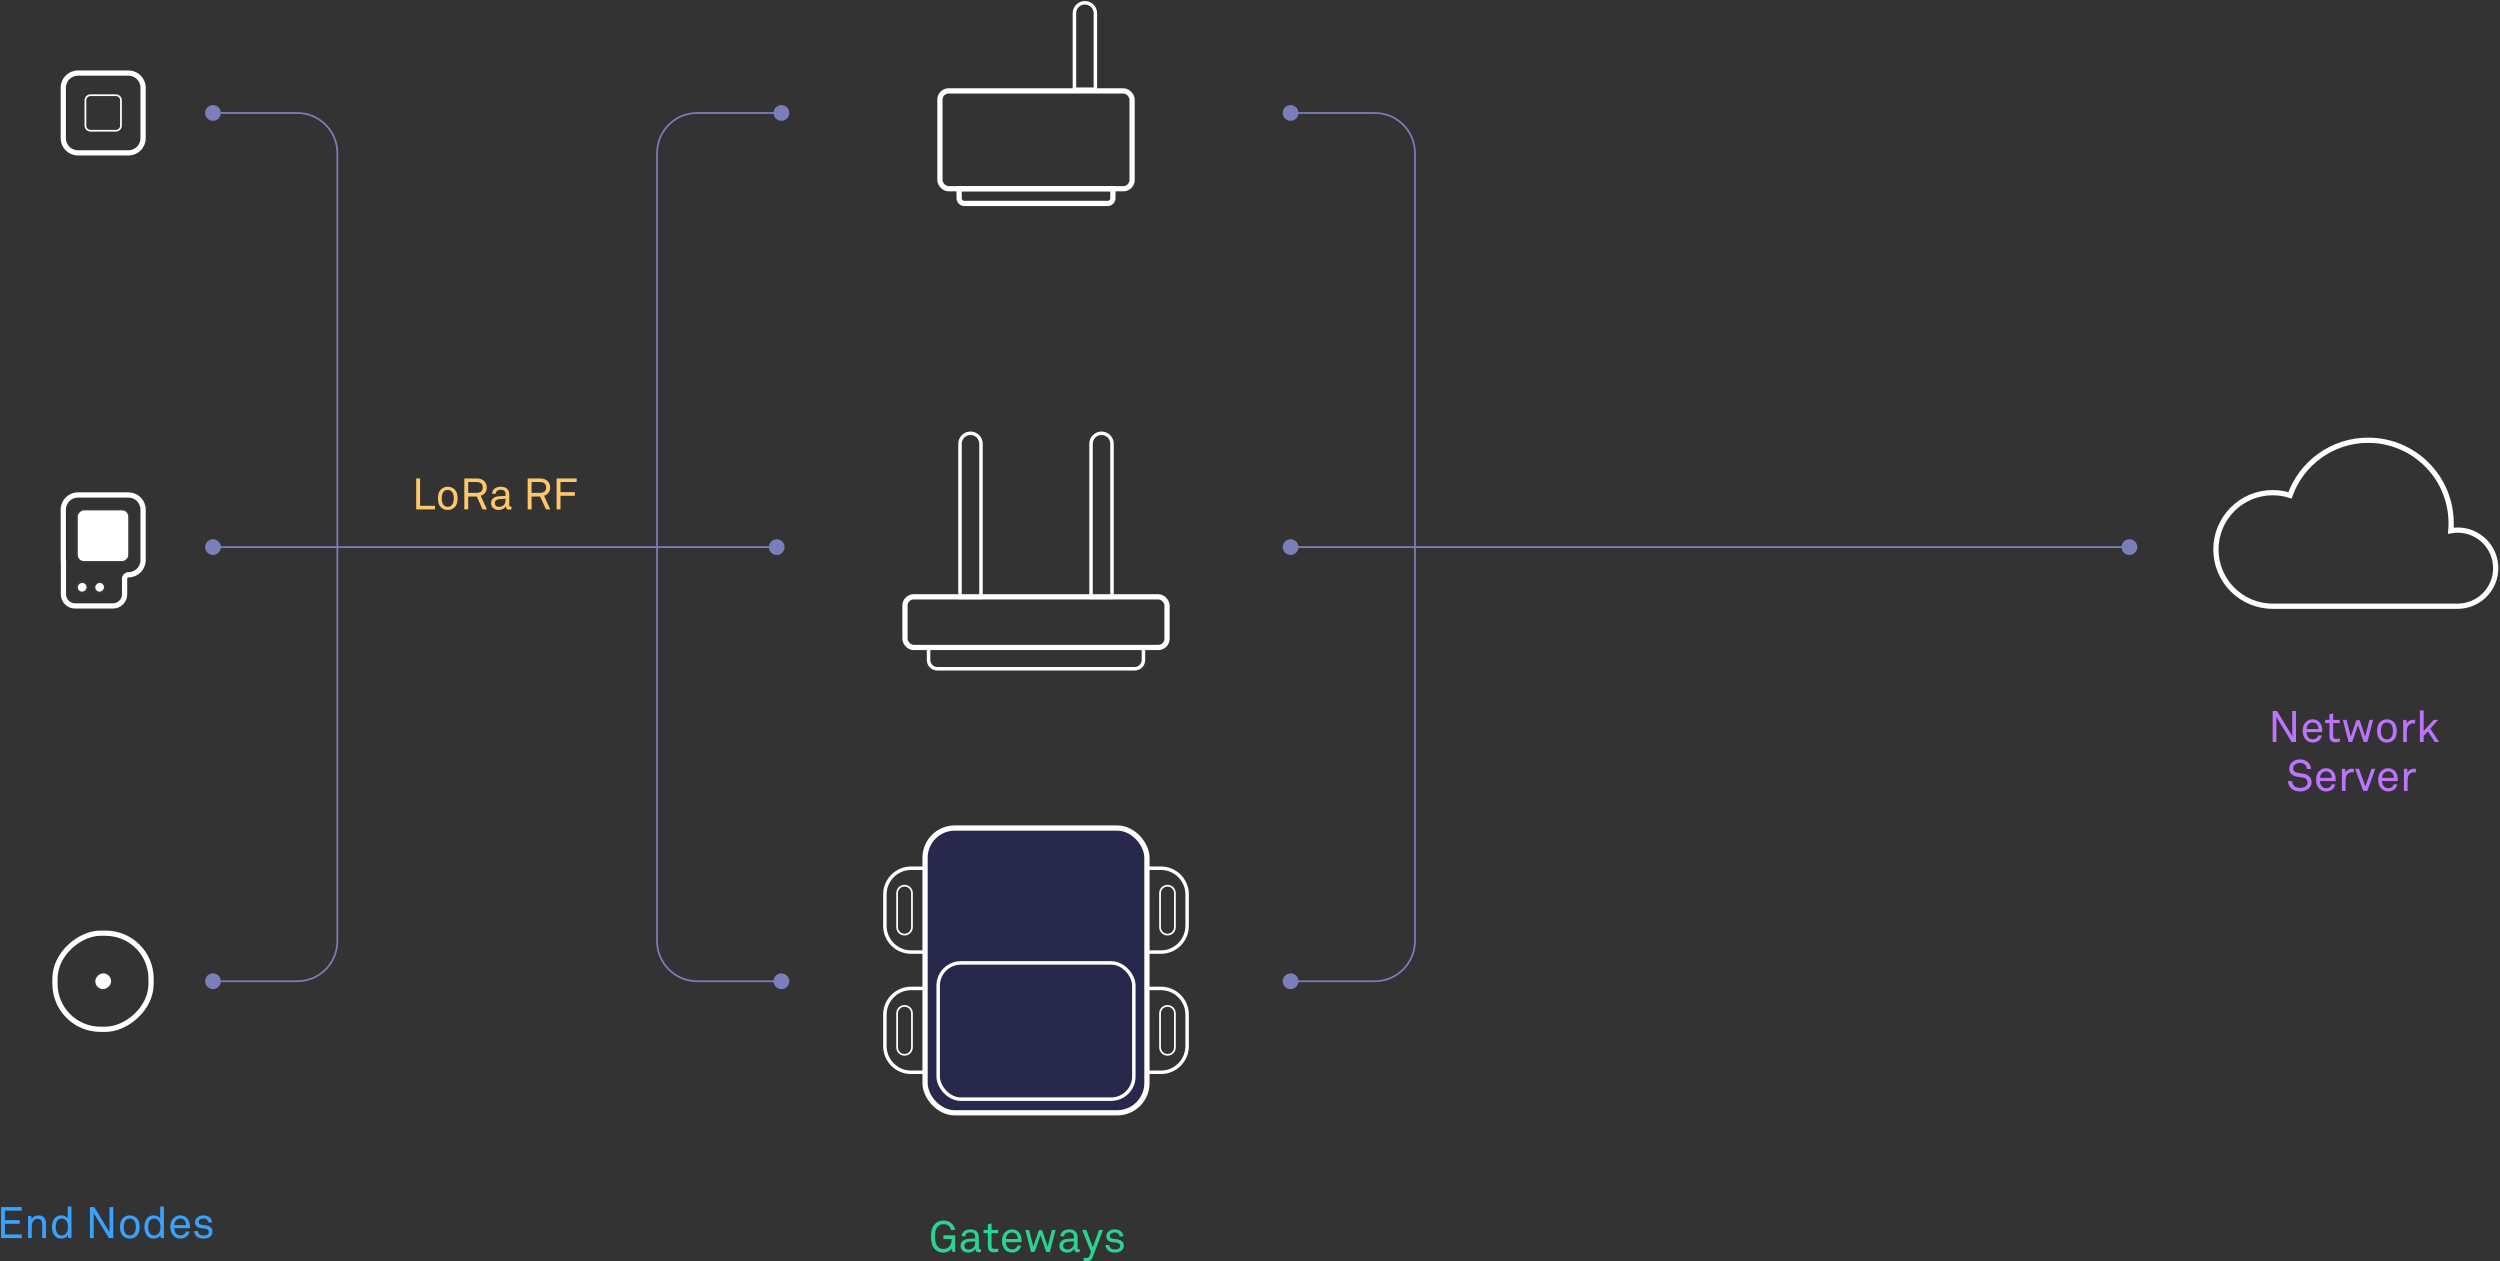 <?xml version="1.0" encoding="UTF-8"?>
<svg width="1431px" height="722px" viewBox="0 0 1431 722" version="1.1" xmlns="http://www.w3.org/2000/svg" xmlns:xlink="http://www.w3.org/1999/xlink">
    <rect x="0" y="0" width="1431" height="722" fill="#333333" stroke="none"/>
    <!-- Generator: Sketch 63.1 (92452) - https://sketch.com -->
    <title>Group 5</title>
    <desc>Created with Sketch.</desc>
    <defs>
        <rect id="path-1" x="41.396" y="543.163" width="35.144" height="35" rx="17.5"></rect>
        <mask id="mask-2" maskContentUnits="userSpaceOnUse" maskUnits="objectBoundingBox" x="0" y="0" width="35.144" height="35" fill="white">
            <use xlink:href="#path-1"></use>
        </mask>
    </defs>
    <g id="Page-2" stroke="none" stroke-width="1" fill="none" fill-rule="evenodd">
        <g id="Artboard" transform="translate(-166, -1181)">
            <g id="Group-5" transform="translate(166, 1182)">
                <g id="Group-4-Copy">
                    <g id="Group-3" transform="translate(593.011, 314.082) rotate(-90) translate(-593.011, -314.082) translate(525.011, 240.582)" stroke="#FFFFFF">
                        <g id="Group-2" transform="translate(88.275, 73.5) rotate(90) translate(-88.275, -73.5) translate(44.775, 26)" stroke-width="2">
                            <path d="M6,0.693 C9.314,0.693 12,3.379 12,6.693 L12,94.693 L12,94.693 L0,94.693 L0,6.693 C-4.05812251e-16,3.379 2.686,0.693 6,0.693 Z" id="Rectangle-Copy-42"></path>
                            <path d="M81,0.693 C84.314,0.693 87,3.379 87,6.693 L87,94.693 L87,94.693 L75,94.693 L75,6.693 C75,3.379 77.686,0.693 81,0.693 Z" id="Rectangle-Copy-43"></path>
                        </g>
                        <path d="M68,67.843 L68,74.725 C68,77.487 65.761,79.725 63,79.725 L-50,79.725 C-52.761,79.725 -55,77.487 -55,74.725 L-55,67.275" id="Path" stroke-width="2" transform="translate(6.5, 73.5) rotate(90) translate(-6.5, -73.5) "></path>
                        <rect id="Rectangle-Copy-7" stroke-width="3" transform="translate(26.967, 73.5) rotate(90) translate(-26.967, -73.5) " x="-48.033" y="59" width="150" height="29" rx="5"></rect>
                    </g>
                    <g id="Group-3-Copy" transform="translate(593.011, 58) rotate(-90) translate(-593.011, -58) translate(535.011, 2.5)" stroke="#FFFFFF">
                        <g id="Group-2" transform="translate(90.775, 83.489) rotate(90) translate(-90.775, -83.489) translate(84.775, 58.489)" stroke-width="2">
                            <path d="M6,0.365 C9.314,0.365 12,3.051 12,6.365 L12,49.838 L12,49.838 L0,49.838 L0,6.365 C-1.29399067e-15,3.051 2.686,0.365 6,0.365 Z" id="Rectangle-Copy-43"></path>
                        </g>
                        <rect id="Rectangle-Copy-7" stroke-width="3" transform="translate(36.967, 55.5) rotate(90) translate(-36.967, -55.5) " x="-18.033" y="27.5" width="110" height="56" rx="5"></rect>
                        <path d="M-39.243,51.29 L48.757,51.29 L48.757,56.71 C48.757,58.367 47.414,59.71 45.757,59.71 L-36.243,59.71 C-37.9,59.71 -39.243,58.367 -39.243,56.71 L-39.243,51.29 L-39.243,51.29 Z" id="Rectangle-Copy-8" stroke-width="3" transform="translate(4.757, 55.5) rotate(90) translate(-4.757, -55.5) "></path>
                    </g>
                    <g id="Group" transform="translate(593.011, 554.663) rotate(-90) translate(-593.011, -554.663) translate(512.511, 466.663)" stroke="#FFFFFF">
                        <g id="Group-9" transform="translate(80.693, 88) rotate(90) translate(-80.693, -88) translate(-6.807, 28.5)">
                            <path d="M159,1 L16,1 C11.858,1 8.108,2.679 5.393,5.393 C2.679,8.108 1,11.858 1,16 L1,34 C1,38.142 2.679,41.892 5.393,44.607 C8.108,47.321 11.858,49 16,49 L159,49 C163.142,49 166.892,47.321 169.607,44.607 C172.321,41.892 174,38.142 174,34 L174,16 C174,11.858 172.321,8.108 169.607,5.393 C166.892,2.679 163.142,1 159,1 Z" id="Rectangle" stroke-width="2"></path>
                            <path d="M159,69.807 L16,69.807 C11.858,69.807 8.108,71.486 5.393,74.201 C2.679,76.915 1,80.665 1,84.807 L1,102.807 C1,106.949 2.679,110.699 5.393,113.414 C8.108,116.128 11.858,117.807 16,117.807 L159,117.807 C163.142,117.807 166.892,116.128 169.607,113.414 C172.321,110.699 174,106.949 174,102.807 L174,84.807 C174,80.665 172.321,76.915 169.607,74.201 C166.892,71.486 163.142,69.807 159,69.807 Z" id="Rectangle-Copy-45" stroke-width="2"></path>
                            <path d="M12.25,11 C11.076,11 10.014,11.476 9.245,12.245 C8.476,13.014 8,14.076 8,15.25 L8,34.75 C8,35.924 8.476,36.986 9.245,37.755 C10.014,38.524 11.076,39 12.25,39 C13.424,39 14.486,38.524 15.255,37.755 C16.024,36.986 16.5,35.924 16.5,34.75 L16.5,15.25 C16.5,14.076 16.024,13.014 15.255,12.245 C14.486,11.476 13.424,11 12.25,11 Z" id="Rectangle"></path>
                            <path d="M12.25,79.807 C11.076,79.807 10.014,80.283 9.245,81.052 C8.476,81.821 8,82.884 8,84.057 L8,103.557 C8,104.731 8.476,105.793 9.245,106.563 C10.014,107.332 11.076,107.807 12.25,107.807 C13.424,107.807 14.486,107.332 15.255,106.563 C16.024,105.793 16.5,104.731 16.5,103.557 L16.5,84.057 C16.5,82.884 16.024,81.821 15.255,81.052 C14.486,80.283 13.424,79.807 12.25,79.807 Z" id="Rectangle-Copy-46"></path>
                            <path d="M162.75,11 C161.576,11 160.514,11.476 159.745,12.245 C158.976,13.014 158.5,14.076 158.5,15.25 L158.5,34.75 C158.5,35.924 158.976,36.986 159.745,37.755 C160.514,38.524 161.576,39 162.75,39 C163.924,39 164.986,38.524 165.755,37.755 C166.524,36.986 167,35.924 167,34.75 L167,15.25 C167,14.076 166.524,13.014 165.755,12.245 C164.986,11.476 163.924,11 162.75,11 Z" id="Rectangle-Copy-3"></path>
                            <path d="M162.75,79.807 C161.576,79.807 160.514,80.283 159.745,81.052 C158.976,81.821 158.5,82.884 158.5,84.057 L158.5,103.557 C158.5,104.731 158.976,105.793 159.745,106.563 C160.514,107.332 161.576,107.807 162.75,107.807 C163.924,107.807 164.986,107.332 165.755,106.563 C166.524,105.793 167,104.731 167,103.557 L167,84.057 C167,82.884 166.524,81.821 165.755,81.052 C164.986,80.283 163.924,79.807 162.75,79.807 Z" id="Rectangle-Copy-47"></path>
                        </g>
                        <rect id="Rectangle" stroke-width="3" fill="#27284B" transform="translate(80.693, 88) rotate(90) translate(-80.693, -88) " x="17.193" y="6.5" width="127" height="163" rx="17"></rect>
                        <rect id="Rectangle" stroke-width="2" transform="translate(46, 88) rotate(90) translate(-46, -88) " x="-10" y="49" width="112" height="78" rx="13"></rect>
                    </g>
                    <path id="Line-5" d="M447.291,59.163 C449.777,59.163 451.791,61.178 451.791,63.663 C451.791,66.148 449.777,68.163 447.291,68.163 C444.975,68.163 443.068,66.413 442.819,64.164 L399.101,64.163 C386.799,64.163 376.803,74.036 376.604,86.291 L376.601,86.663 L376.601,537.663 C376.601,549.965 386.474,559.961 398.729,560.16 L399.101,560.163 L442.819,560.163 C443.067,557.913 444.975,556.163 447.291,556.163 C449.777,556.163 451.791,558.178 451.791,560.663 C451.791,563.148 449.777,565.163 447.291,565.163 C444.975,565.163 443.068,563.413 442.819,561.164 L399.101,561.163 C386.252,561.163 375.812,550.851 375.604,538.052 L375.601,537.663 L375.601,86.663 C375.601,73.814 385.913,63.374 398.713,63.166 L399.101,63.163 L442.819,63.163 C443.067,60.913 444.975,59.163 447.291,59.163 Z" fill="#7C7EBB" fill-rule="nonzero"></path>
                    <path d="M73.537,40.826 L44.598,40.826 C42.287,40.826 40.195,41.762 38.681,43.277 C37.167,44.791 36.23,46.883 36.23,49.194 L36.23,78.133 C36.23,80.443 37.167,82.535 38.681,84.05 C40.195,85.564 42.287,86.5 44.598,86.5 L73.537,86.5 C75.848,86.5 77.94,85.564 79.454,84.05 C80.968,82.535 81.905,80.443 81.905,78.133 L81.905,49.194 C81.905,46.883 80.968,44.791 79.454,43.277 C77.94,41.762 75.848,40.826 73.537,40.826 Z" id="Rectangle" stroke="#FFFFFF" stroke-width="3" transform="translate(59.068, 63.663) rotate(90) translate(-59.068, -63.663) "></path>
                    <path d="M64.619,291.244 L35.68,291.244 C33.369,291.244 31.277,292.181 29.763,293.695 C28.248,295.209 27.312,297.301 27.312,299.612 L27.312,328.551 C27.312,330.862 28.248,332.954 29.763,334.468 C31.277,335.982 33.369,336.919 35.68,336.919 L64.619,336.919 C65.03,336.919 65.435,336.889 65.831,336.832 L84.173,336.832 C86.01,336.832 87.672,336.087 88.876,334.884 C90.079,333.68 90.823,332.018 90.823,330.182 L90.823,308.482 C90.823,306.645 90.079,304.983 88.876,303.779 C87.672,302.576 86.01,301.832 84.173,301.832 L75.206,301.832 C74.593,301.832 74.038,301.583 73.637,301.181 C73.235,300.78 72.986,300.225 72.986,299.612 C72.986,297.301 72.05,295.209 70.536,293.695 C69.021,292.181 66.929,291.244 64.619,291.244 Z" id="Path" stroke="#FFFFFF" stroke-width="3" transform="translate(59.068, 314.082) rotate(90) translate(-59.068, -314.082) "></path>
                    <path d="M66.308,53.489 L51.827,53.489 C51.017,53.489 50.284,53.817 49.753,54.348 C49.222,54.879 48.893,55.613 48.893,56.423 L48.893,70.903 C48.893,71.714 49.222,72.447 49.753,72.978 C50.284,73.509 51.017,73.837 51.827,73.837 L66.308,73.837 C67.118,73.837 67.852,73.509 68.383,72.978 C68.913,72.447 69.242,71.714 69.242,70.903 L69.242,56.423 C69.242,55.613 68.913,54.879 68.383,54.348 C67.852,53.817 67.118,53.489 66.308,53.489 Z" id="Rectangle" stroke="#FFFFFF" transform="translate(59.068, 63.663) rotate(90) translate(-59.068, -63.663) "></path>
                    <rect id="Rectangle" stroke="#39393B" fill="#FFFFFF" transform="translate(58.968, 300.913) rotate(90) translate(-58.968, -300.913) " x="48.718" y="285.977" width="20.5" height="29.873" rx="4"></rect>
                    <rect id="Rectangle" stroke="#39393B" fill="#FFFFFF" transform="translate(58.968, 305.663) rotate(90) translate(-58.968, -305.663) " x="43.968" y="290.727" width="30" height="29.873" rx="4"></rect>
                    <rect id="Rectangle-Copy-41" stroke="#39393B" fill="#FFFFFF" transform="translate(47.032, 335.163) rotate(90) translate(-47.032, -335.163) " x="44.032" y="332.163" width="6" height="6" rx="3"></rect>
                    <rect id="Rectangle-Copy-41" stroke="#39393B" fill="#FFFFFF" transform="translate(57.032, 335.163) rotate(90) translate(-57.032, -335.163) " x="54.032" y="332.163" width="6" height="6" rx="3"></rect>
                    <rect id="Rectangle" stroke="#FFFFFF" stroke-width="3" transform="translate(58.968, 560.663) rotate(90) translate(-58.968, -560.663) " x="31.468" y="533.163" width="55" height="55" rx="26"></rect>
                    <use id="Rectangle-Copy-44" stroke="#FFFFFF" mask="url(#mask-2)" stroke-width="2" stroke-dasharray="4.2" transform="translate(58.968, 560.663) rotate(90) translate(-58.968, -560.663) " xlink:href="#path-1"></use>
                    <rect id="Rectangle" stroke="#39393B" fill="#FFFFFF" transform="translate(59.068, 560.663) rotate(90) translate(-59.068, -560.663) " x="54.068" y="555.663" width="10" height="10" rx="5"></rect>
                    <path id="Path-3" d="M126.377,64.164 C126.128,66.413 124.221,68.163 121.905,68.163 C119.42,68.163 117.405,66.148 117.405,63.663 C117.405,61.178 119.42,59.163 121.905,59.163 C124.221,59.163 126.129,60.913 126.378,63.163 L170.095,63.163 C182.944,63.163 193.384,73.475 193.592,86.274 L193.595,86.663 L193.595,537.663 C193.595,550.512 183.283,560.952 170.484,561.16 L170.095,561.163 L126.377,561.164 C126.128,563.413 124.221,565.163 121.905,565.163 C119.42,565.163 117.405,563.148 117.405,560.663 C117.405,558.178 119.42,556.163 121.905,556.163 C124.221,556.163 126.129,557.913 126.378,560.163 L170.095,560.163 C182.397,560.163 192.393,550.29 192.592,538.035 L192.595,537.663 L192.595,86.663 C192.595,74.361 182.722,64.365 170.467,64.166 L170.095,64.163 Z" fill="#7C7EBB" fill-rule="nonzero"></path>
                    <path id="Line-6-Copy" d="M1218.893,307.663 C1221.378,307.663 1223.393,309.678 1223.393,312.163 C1223.393,314.648 1221.378,316.663 1218.893,316.663 C1216.577,316.663 1214.67,314.913 1214.421,312.664 L743.203,312.664 C742.954,314.913 741.046,316.663 738.73,316.663 C736.245,316.663 734.23,314.648 734.23,312.163 C734.23,309.678 736.245,307.663 738.73,307.663 C741.047,307.663 742.954,309.413 743.203,311.663 L1214.421,311.663 C1214.669,309.413 1216.577,307.663 1218.893,307.663 Z" fill="#7C7EBB" fill-rule="nonzero"></path>
                    <path id="Path-3-Copy" d="M743.203,64.164 C742.954,66.413 741.046,68.163 738.73,68.163 C736.245,68.163 734.23,66.148 734.23,63.663 C734.23,61.178 736.245,59.163 738.73,59.163 C741.047,59.163 742.954,60.913 743.203,63.163 L786.921,63.163 C799.769,63.163 810.21,73.475 810.417,86.274 L810.421,86.663 L810.421,537.663 C810.421,550.512 800.109,560.952 787.309,561.16 L786.921,561.163 L743.203,561.164 C742.954,563.413 741.046,565.163 738.73,565.163 C736.245,565.163 734.23,563.148 734.23,560.663 C734.23,558.178 736.245,556.163 738.73,556.163 C741.047,556.163 742.954,557.913 743.203,560.163 L786.921,560.163 C799.223,560.163 809.219,550.29 809.418,538.035 L809.421,537.663 L809.421,86.663 C809.421,74.361 799.547,64.365 787.293,64.166 L786.921,64.163 Z" fill="#7C7EBB" fill-rule="nonzero"></path>
                    <path d="M1300.893,346 C1282.944,346 1268.393,331.449 1268.393,313.5 C1268.393,295.551 1282.944,281 1300.893,281 C1304.343,281 1307.668,281.538 1310.788,282.534 C1317.344,264.155 1334.904,251 1355.536,251 C1381.77,251 1403.036,272.266 1403.036,298.5 C1403.036,299.943 1402.972,301.371 1402.846,302.781 C1404.115,302.549 1405.426,302.429 1406.764,302.429 C1418.796,302.429 1428.55,312.182 1428.55,324.214 C1428.55,336.246 1418.796,346 1406.764,346 L1406.764,346 Z" id="Combined-Shape-Copy" stroke="#FFFFFF" stroke-width="3"></path>
                    <path d="M12.457,707.663 L12.457,705.613 L2.832,705.613 L2.832,699.488 L11.282,699.488 L11.282,697.388 L2.832,697.388 L2.832,691.988 L12.457,691.988 L12.457,689.938 L0.607,689.938 L0.607,707.663 L12.457,707.663 Z M18.182,707.663 L18.182,701.788 C18.182,701.305 18.203,700.763 18.244,700.163 C18.286,699.563 18.415,699.03 18.632,698.563 C18.915,697.98 19.29,697.509 19.757,697.151 C20.223,696.792 20.765,696.613 21.382,696.613 C22.382,696.613 23.094,696.88 23.519,697.413 C23.944,697.946 24.157,698.688 24.157,699.638 L24.157,707.663 L26.282,707.663 L26.282,699.338 C26.282,697.871 25.915,696.73 25.182,695.913 C24.448,695.096 23.357,694.688 21.907,694.688 C21.557,694.688 21.19,694.734 20.807,694.826 C20.423,694.917 20.057,695.059 19.707,695.251 C19.357,695.442 19.04,695.676 18.757,695.951 C18.473,696.226 18.248,696.546 18.082,696.913 L17.907,695.013 L16.057,695.013 L16.057,707.663 L18.182,707.663 Z M35.107,707.988 C35.823,707.988 36.54,707.817 37.257,707.476 C37.973,707.134 38.515,706.646 38.882,706.013 L39.032,707.663 L40.907,707.663 L40.907,689.613 L38.782,689.613 L38.782,696.488 C38.615,696.205 38.394,695.951 38.119,695.726 C37.844,695.501 37.54,695.313 37.207,695.163 C36.873,695.013 36.528,694.896 36.169,694.813 C35.811,694.73 35.457,694.688 35.107,694.688 C34.357,694.688 33.694,694.805 33.119,695.038 C32.544,695.271 32.048,695.58 31.632,695.963 C30.998,696.58 30.519,697.359 30.194,698.301 C29.869,699.242 29.707,700.263 29.707,701.363 C29.707,702.413 29.861,703.396 30.169,704.313 C30.478,705.23 30.932,705.996 31.532,706.613 C31.948,707.046 32.453,707.384 33.044,707.626 C33.636,707.867 34.323,707.988 35.107,707.988 Z M35.457,706.188 C34.757,706.188 34.173,706.046 33.707,705.763 C33.24,705.48 32.873,705.105 32.607,704.638 C32.34,704.171 32.153,703.651 32.044,703.076 C31.936,702.501 31.882,701.921 31.882,701.338 C31.882,700.755 31.936,700.176 32.044,699.601 C32.153,699.026 32.34,698.505 32.607,698.038 C32.873,697.571 33.24,697.196 33.707,696.913 C34.173,696.63 34.757,696.488 35.457,696.488 C35.923,696.488 36.319,696.567 36.644,696.726 C36.969,696.884 37.257,697.08 37.507,697.313 C38.04,697.78 38.407,698.367 38.607,699.076 C38.807,699.784 38.907,700.538 38.907,701.338 C38.907,702.138 38.807,702.892 38.607,703.601 C38.407,704.309 38.04,704.896 37.507,705.363 C37.257,705.596 36.969,705.792 36.644,705.951 C36.319,706.109 35.923,706.188 35.457,706.188 Z M53.632,707.663 L53.632,693.413 L62.332,707.663 L64.832,707.663 L64.832,689.938 L62.682,689.938 L62.682,704.238 L53.982,689.938 L51.482,689.938 L51.482,707.663 L53.632,707.663 Z M74.307,707.988 C75.107,707.988 75.828,707.855 76.469,707.588 C77.111,707.321 77.665,706.963 78.132,706.513 C78.832,705.83 79.307,705.046 79.557,704.163 C79.807,703.28 79.932,702.338 79.932,701.338 C79.932,700.338 79.807,699.396 79.557,698.513 C79.307,697.63 78.832,696.846 78.132,696.163 C77.665,695.713 77.111,695.355 76.469,695.088 C75.828,694.821 75.107,694.688 74.307,694.688 C73.507,694.688 72.786,694.821 72.144,695.088 C71.503,695.355 70.948,695.713 70.482,696.163 C69.782,696.846 69.307,697.63 69.057,698.513 C68.807,699.396 68.682,700.338 68.682,701.338 C68.682,702.338 68.807,703.28 69.057,704.163 C69.307,705.046 69.782,705.83 70.482,706.513 C70.948,706.963 71.503,707.321 72.144,707.588 C72.786,707.855 73.507,707.988 74.307,707.988 Z M74.307,706.163 C73.807,706.163 73.369,706.08 72.994,705.913 C72.619,705.746 72.298,705.53 72.032,705.263 C71.582,704.796 71.273,704.213 71.107,703.513 C70.94,702.813 70.857,702.088 70.857,701.338 C70.857,700.588 70.94,699.863 71.107,699.163 C71.273,698.463 71.582,697.88 72.032,697.413 C72.298,697.146 72.619,696.93 72.994,696.763 C73.369,696.596 73.807,696.513 74.307,696.513 C74.807,696.513 75.244,696.596 75.619,696.763 C75.994,696.93 76.315,697.146 76.582,697.413 C77.032,697.88 77.34,698.463 77.507,699.163 C77.673,699.863 77.757,700.588 77.757,701.338 C77.757,702.088 77.673,702.813 77.507,703.513 C77.34,704.213 77.032,704.796 76.582,705.263 C76.315,705.53 75.994,705.746 75.619,705.913 C75.244,706.08 74.807,706.163 74.307,706.163 Z M88.032,707.988 C88.748,707.988 89.465,707.817 90.182,707.476 C90.898,707.134 91.44,706.646 91.807,706.013 L91.957,707.663 L93.832,707.663 L93.832,689.613 L91.707,689.613 L91.707,696.488 C91.54,696.205 91.319,695.951 91.044,695.726 C90.769,695.501 90.465,695.313 90.132,695.163 C89.798,695.013 89.453,694.896 89.094,694.813 C88.736,694.73 88.382,694.688 88.032,694.688 C87.282,694.688 86.619,694.805 86.044,695.038 C85.469,695.271 84.973,695.58 84.557,695.963 C83.923,696.58 83.444,697.359 83.119,698.301 C82.794,699.242 82.632,700.263 82.632,701.363 C82.632,702.413 82.786,703.396 83.094,704.313 C83.403,705.23 83.857,705.996 84.457,706.613 C84.873,707.046 85.378,707.384 85.969,707.626 C86.561,707.867 87.248,707.988 88.032,707.988 Z M88.382,706.188 C87.682,706.188 87.098,706.046 86.632,705.763 C86.165,705.48 85.798,705.105 85.532,704.638 C85.265,704.171 85.078,703.651 84.969,703.076 C84.861,702.501 84.807,701.921 84.807,701.338 C84.807,700.755 84.861,700.176 84.969,699.601 C85.078,699.026 85.265,698.505 85.532,698.038 C85.798,697.571 86.165,697.196 86.632,696.913 C87.098,696.63 87.682,696.488 88.382,696.488 C88.848,696.488 89.244,696.567 89.569,696.726 C89.894,696.884 90.182,697.08 90.432,697.313 C90.965,697.78 91.332,698.367 91.532,699.076 C91.732,699.784 91.832,700.538 91.832,701.338 C91.832,702.138 91.732,702.892 91.532,703.601 C91.332,704.309 90.965,704.896 90.432,705.363 C90.182,705.596 89.894,705.792 89.569,705.951 C89.244,706.109 88.848,706.188 88.382,706.188 Z M103.257,707.988 C103.857,707.988 104.432,707.905 104.982,707.738 C105.532,707.571 106.032,707.338 106.482,707.038 C106.998,706.688 107.432,706.238 107.782,705.688 C108.132,705.138 108.348,704.546 108.432,703.913 L106.357,703.913 C106.273,704.246 106.173,704.513 106.057,704.713 C105.94,704.913 105.79,705.105 105.607,705.288 C105.34,705.571 105.007,705.78 104.607,705.913 C104.207,706.046 103.757,706.113 103.257,706.113 C102.307,706.113 101.532,705.813 100.932,705.213 C100.548,704.83 100.248,704.351 100.032,703.776 C99.815,703.201 99.707,702.621 99.707,702.038 L108.657,702.038 L108.682,700.763 C108.698,699.913 108.565,699.101 108.282,698.326 C107.998,697.551 107.598,696.88 107.082,696.313 C106.615,695.813 106.061,695.417 105.419,695.126 C104.778,694.834 104.048,694.688 103.232,694.688 C102.132,694.688 101.173,694.938 100.357,695.438 C99.54,695.938 98.907,696.571 98.457,697.338 C98.107,697.921 97.857,698.551 97.707,699.226 C97.557,699.901 97.482,700.621 97.482,701.388 C97.482,702.288 97.611,703.142 97.869,703.951 C98.128,704.759 98.523,705.471 99.057,706.088 C99.54,706.671 100.136,707.134 100.844,707.476 C101.553,707.817 102.357,707.988 103.257,707.988 Z M106.507,700.213 L99.757,700.213 C99.773,699.746 99.857,699.292 100.007,698.851 C100.157,698.409 100.373,698.013 100.657,697.663 C100.94,697.313 101.298,697.03 101.732,696.813 C102.165,696.596 102.665,696.488 103.232,696.488 C103.798,696.488 104.29,696.592 104.707,696.801 C105.123,697.009 105.465,697.288 105.732,697.638 C105.982,697.971 106.173,698.363 106.307,698.813 C106.44,699.263 106.507,699.73 106.507,700.213 Z M116.507,707.988 C117.34,707.988 118.115,707.876 118.832,707.651 C119.548,707.426 120.148,707.063 120.632,706.563 C120.932,706.246 121.173,705.876 121.357,705.451 C121.54,705.026 121.632,704.538 121.632,703.988 C121.632,703.038 121.319,702.255 120.694,701.638 C120.069,701.021 119.307,700.638 118.407,700.488 C117.723,700.371 117.132,700.284 116.632,700.226 C116.132,700.167 115.707,700.113 115.357,700.063 C114.823,699.98 114.407,699.817 114.107,699.576 C113.807,699.334 113.657,698.946 113.657,698.413 C113.657,698.063 113.769,697.734 113.994,697.426 C114.219,697.117 114.532,696.88 114.932,696.713 C115.232,696.58 115.49,696.505 115.707,696.488 C115.923,696.471 116.157,696.463 116.407,696.463 C117.29,696.463 117.982,696.688 118.482,697.138 C118.665,697.305 118.828,697.526 118.969,697.801 C119.111,698.076 119.19,698.38 119.207,698.713 L121.332,698.713 C121.332,698.196 121.253,697.746 121.094,697.363 C120.936,696.98 120.715,696.621 120.432,696.288 C119.998,695.755 119.432,695.355 118.732,695.088 C118.032,694.821 117.257,694.688 116.407,694.688 C115.607,694.688 114.89,694.813 114.257,695.063 C113.623,695.313 113.098,695.655 112.682,696.088 C112.398,696.371 112.153,696.734 111.944,697.176 C111.736,697.617 111.632,698.08 111.632,698.563 C111.632,699.53 111.911,700.301 112.469,700.876 C113.028,701.451 113.782,701.813 114.732,701.963 C114.948,701.996 115.194,702.03 115.469,702.063 C115.744,702.096 116.015,702.13 116.282,702.163 C116.548,702.196 116.798,702.23 117.032,702.263 C117.265,702.296 117.448,702.321 117.582,702.338 C118.232,702.421 118.723,702.621 119.057,702.938 C119.39,703.255 119.557,703.655 119.557,704.138 C119.557,704.421 119.498,704.688 119.382,704.938 C119.265,705.188 119.115,705.38 118.932,705.513 C118.598,705.796 118.236,705.984 117.844,706.076 C117.453,706.167 117.04,706.213 116.607,706.213 C116.207,706.213 115.798,706.171 115.382,706.088 C114.965,706.005 114.615,705.855 114.332,705.638 C114.032,705.405 113.79,705.126 113.607,704.801 C113.423,704.476 113.323,704.096 113.307,703.663 L111.182,703.663 C111.182,704.196 111.29,704.717 111.507,705.226 C111.723,705.734 112.023,706.18 112.407,706.563 C112.94,707.096 113.557,707.467 114.257,707.676 C114.957,707.884 115.707,707.988 116.507,707.988 Z" id="EndNodes" fill="#38A2FF" fill-rule="nonzero"></path>
                    <path d="M539.998,716.013 C540.498,716.013 540.99,715.951 541.473,715.826 C541.957,715.701 542.411,715.53 542.836,715.313 C543.261,715.096 543.644,714.838 543.986,714.538 C544.328,714.238 544.607,713.905 544.823,713.538 L545.198,715.663 L546.748,715.663 L546.748,706.113 L539.998,706.113 L539.998,708.188 L544.748,708.188 C544.748,709.005 544.64,709.813 544.423,710.613 C544.207,711.413 543.807,712.105 543.223,712.688 C542.823,713.088 542.344,713.392 541.786,713.601 C541.228,713.809 540.632,713.913 539.998,713.913 C539.398,713.913 538.828,713.809 538.286,713.601 C537.744,713.392 537.257,713.071 536.823,712.638 C536.457,712.255 536.165,711.821 535.948,711.338 C535.732,710.855 535.569,710.351 535.461,709.826 C535.353,709.301 535.286,708.78 535.261,708.263 C535.236,707.746 535.223,707.263 535.223,706.813 C535.223,706.346 535.236,705.855 535.261,705.338 C535.286,704.821 535.348,704.309 535.448,703.801 C535.548,703.292 535.703,702.801 535.911,702.326 C536.119,701.851 536.407,701.43 536.773,701.063 C537.207,700.63 537.703,700.296 538.261,700.063 C538.819,699.83 539.398,699.713 539.998,699.713 C540.732,699.713 541.394,699.826 541.986,700.051 C542.578,700.276 543.073,700.63 543.473,701.113 C543.707,701.396 543.89,701.688 544.023,701.988 C544.157,702.288 544.24,702.646 544.273,703.063 L546.598,703.063 C546.565,702.346 546.411,701.705 546.136,701.138 C545.861,700.571 545.507,700.063 545.073,699.613 C544.457,698.963 543.707,698.467 542.823,698.126 C541.94,697.784 540.998,697.613 539.998,697.613 C539.098,697.613 538.236,697.771 537.411,698.088 C536.586,698.405 535.857,698.88 535.223,699.513 C534.74,699.98 534.348,700.492 534.048,701.051 C533.748,701.609 533.515,702.196 533.348,702.813 C533.182,703.43 533.069,704.076 533.011,704.751 C532.953,705.426 532.923,706.113 532.923,706.813 C532.923,708.413 533.082,709.821 533.398,711.038 C533.715,712.255 534.323,713.305 535.223,714.188 C535.857,714.821 536.586,715.284 537.411,715.576 C538.236,715.867 539.098,716.013 539.998,716.013 Z M554.173,715.988 C555.073,715.988 555.886,715.801 556.611,715.426 C557.336,715.051 557.882,714.546 558.248,713.913 L558.298,713.913 C558.298,714.446 558.461,714.901 558.786,715.276 C559.111,715.651 559.557,715.838 560.123,715.838 C560.39,715.838 560.632,715.817 560.848,715.776 C561.065,715.734 561.29,715.655 561.523,715.538 L561.523,713.963 C561.457,713.963 561.39,713.971 561.323,713.988 C561.19,714.021 561.073,714.038 560.973,714.038 C560.757,714.038 560.586,713.98 560.461,713.863 C560.336,713.746 560.273,713.521 560.273,713.188 L560.273,707.063 C560.273,706.33 560.148,705.68 559.898,705.113 C559.598,704.413 559.09,703.834 558.373,703.376 C557.657,702.917 556.682,702.688 555.448,702.688 C554.665,702.688 553.928,702.801 553.236,703.026 C552.544,703.251 551.982,703.588 551.548,704.038 C551.215,704.371 550.953,704.751 550.761,705.176 C550.569,705.601 550.465,706.105 550.448,706.688 L552.523,706.688 C552.523,706.088 552.732,705.58 553.148,705.163 C553.365,704.946 553.657,704.767 554.023,704.626 C554.39,704.484 554.865,704.413 555.448,704.413 C555.965,704.413 556.386,704.471 556.711,704.588 C557.036,704.705 557.307,704.863 557.523,705.063 C557.807,705.33 557.986,705.638 558.061,705.988 C558.136,706.338 558.173,706.671 558.173,706.988 L558.173,707.913 L554.323,708.138 C553.457,708.188 552.736,708.346 552.161,708.613 C551.586,708.88 551.123,709.201 550.773,709.576 C550.423,709.951 550.178,710.363 550.036,710.813 C549.894,711.263 549.823,711.688 549.823,712.088 C549.823,712.571 549.915,713.046 550.098,713.513 C550.282,713.98 550.553,714.396 550.911,714.763 C551.269,715.13 551.723,715.426 552.273,715.651 C552.823,715.876 553.457,715.988 554.173,715.988 Z M554.498,714.213 C553.598,714.213 552.957,713.992 552.573,713.551 C552.19,713.109 551.998,712.605 551.998,712.038 C551.998,711.638 552.082,711.296 552.248,711.013 C552.415,710.73 552.632,710.501 552.898,710.326 C553.165,710.151 553.465,710.017 553.798,709.926 C554.132,709.834 554.457,709.78 554.773,709.763 L558.173,709.563 L558.173,710.313 C558.173,710.846 558.09,711.363 557.923,711.863 C557.757,712.363 557.482,712.805 557.098,713.188 C556.765,713.538 556.369,713.796 555.911,713.963 C555.453,714.13 554.982,714.213 554.498,714.213 Z M568.923,715.838 C569.507,715.838 570.003,715.801 570.411,715.726 C570.819,715.651 571.165,715.571 571.448,715.488 L571.448,713.663 L570.698,713.763 C570.482,713.796 570.248,713.826 569.998,713.851 C569.748,713.876 569.507,713.888 569.273,713.888 C568.69,713.888 568.261,713.755 567.986,713.488 C567.711,713.221 567.573,712.78 567.573,712.163 L567.573,704.838 L571.323,704.838 L571.323,703.013 L567.573,703.013 L567.573,699.288 L565.448,699.788 L565.448,703.013 L562.998,703.013 L562.998,704.838 L565.448,704.838 L565.448,712.413 C565.448,712.83 565.503,713.246 565.611,713.663 C565.719,714.08 565.903,714.446 566.161,714.763 C566.419,715.08 566.773,715.338 567.223,715.538 C567.673,715.738 568.24,715.838 568.923,715.838 Z M579.298,715.988 C579.898,715.988 580.473,715.905 581.023,715.738 C581.573,715.571 582.073,715.338 582.523,715.038 C583.04,714.688 583.473,714.238 583.823,713.688 C584.173,713.138 584.39,712.546 584.473,711.913 L582.398,711.913 C582.315,712.246 582.215,712.513 582.098,712.713 C581.982,712.913 581.832,713.105 581.648,713.288 C581.382,713.571 581.048,713.78 580.648,713.913 C580.248,714.046 579.798,714.113 579.298,714.113 C578.348,714.113 577.573,713.813 576.973,713.213 C576.59,712.83 576.29,712.351 576.073,711.776 C575.857,711.201 575.748,710.621 575.748,710.038 L584.698,710.038 L584.723,708.763 C584.74,707.913 584.607,707.101 584.323,706.326 C584.04,705.551 583.64,704.88 583.123,704.313 C582.657,703.813 582.103,703.417 581.461,703.126 C580.819,702.834 580.09,702.688 579.273,702.688 C578.173,702.688 577.215,702.938 576.398,703.438 C575.582,703.938 574.948,704.571 574.498,705.338 C574.148,705.921 573.898,706.551 573.748,707.226 C573.598,707.901 573.523,708.621 573.523,709.388 C573.523,710.288 573.653,711.142 573.911,711.951 C574.169,712.759 574.565,713.471 575.098,714.088 C575.582,714.671 576.178,715.134 576.886,715.476 C577.594,715.817 578.398,715.988 579.298,715.988 Z M582.548,708.213 L575.798,708.213 C575.815,707.746 575.898,707.292 576.048,706.851 C576.198,706.409 576.415,706.013 576.698,705.663 C576.982,705.313 577.34,705.03 577.773,704.813 C578.207,704.596 578.707,704.488 579.273,704.488 C579.84,704.488 580.332,704.592 580.748,704.801 C581.165,705.009 581.507,705.288 581.773,705.638 C582.023,705.971 582.215,706.363 582.348,706.813 C582.482,707.263 582.548,707.73 582.548,708.213 Z M592.198,715.663 L595.573,705.988 L598.873,715.663 L600.923,715.663 L604.198,703.013 L602.123,703.013 L599.673,712.563 L596.498,703.163 L594.673,703.163 L591.448,712.563 L589.023,703.013 L586.923,703.013 L590.173,715.663 L592.198,715.663 Z M610.723,715.988 C611.623,715.988 612.436,715.801 613.161,715.426 C613.886,715.051 614.432,714.546 614.798,713.913 L614.848,713.913 C614.848,714.446 615.011,714.901 615.336,715.276 C615.661,715.651 616.107,715.838 616.673,715.838 C616.94,715.838 617.182,715.817 617.398,715.776 C617.615,715.734 617.84,715.655 618.073,715.538 L618.073,713.963 C618.007,713.963 617.94,713.971 617.873,713.988 C617.74,714.021 617.623,714.038 617.523,714.038 C617.307,714.038 617.136,713.98 617.011,713.863 C616.886,713.746 616.823,713.521 616.823,713.188 L616.823,707.063 C616.823,706.33 616.698,705.68 616.448,705.113 C616.148,704.413 615.64,703.834 614.923,703.376 C614.207,702.917 613.232,702.688 611.998,702.688 C611.215,702.688 610.478,702.801 609.786,703.026 C609.094,703.251 608.532,703.588 608.098,704.038 C607.765,704.371 607.503,704.751 607.311,705.176 C607.119,705.601 607.015,706.105 606.998,706.688 L609.073,706.688 C609.073,706.088 609.282,705.58 609.698,705.163 C609.915,704.946 610.207,704.767 610.573,704.626 C610.94,704.484 611.415,704.413 611.998,704.413 C612.515,704.413 612.936,704.471 613.261,704.588 C613.586,704.705 613.857,704.863 614.073,705.063 C614.357,705.33 614.536,705.638 614.611,705.988 C614.686,706.338 614.723,706.671 614.723,706.988 L614.723,707.913 L610.873,708.138 C610.007,708.188 609.286,708.346 608.711,708.613 C608.136,708.88 607.673,709.201 607.323,709.576 C606.973,709.951 606.728,710.363 606.586,710.813 C606.444,711.263 606.373,711.688 606.373,712.088 C606.373,712.571 606.465,713.046 606.648,713.513 C606.832,713.98 607.103,714.396 607.461,714.763 C607.819,715.13 608.273,715.426 608.823,715.651 C609.373,715.876 610.007,715.988 610.723,715.988 Z M611.048,714.213 C610.148,714.213 609.507,713.992 609.123,713.551 C608.74,713.109 608.548,712.605 608.548,712.038 C608.548,711.638 608.632,711.296 608.798,711.013 C608.965,710.73 609.182,710.501 609.448,710.326 C609.715,710.151 610.015,710.017 610.348,709.926 C610.682,709.834 611.007,709.78 611.323,709.763 L614.723,709.563 L614.723,710.313 C614.723,710.846 614.64,711.363 614.473,711.863 C614.307,712.363 614.032,712.805 613.648,713.188 C613.315,713.538 612.919,713.796 612.461,713.963 C612.003,714.13 611.532,714.213 611.048,714.213 Z M622.198,720.963 C623.148,720.963 623.882,720.717 624.398,720.226 C624.915,719.734 625.323,719.08 625.623,718.263 L631.323,703.013 L629.098,703.013 L625.548,712.988 L621.823,703.013 L619.423,703.013 L624.473,715.663 L623.673,717.788 C623.49,718.271 623.24,718.605 622.923,718.788 C622.607,718.971 622.223,719.063 621.773,719.063 C621.573,719.063 621.382,719.055 621.198,719.038 C621.015,719.021 620.857,718.996 620.723,718.963 C620.557,718.93 620.407,718.896 620.273,718.863 L620.273,720.713 C620.357,720.746 620.565,720.796 620.898,720.863 C621.232,720.93 621.665,720.963 622.198,720.963 Z M638.148,715.988 C638.982,715.988 639.757,715.876 640.473,715.651 C641.19,715.426 641.79,715.063 642.273,714.563 C642.573,714.246 642.815,713.876 642.998,713.451 C643.182,713.026 643.273,712.538 643.273,711.988 C643.273,711.038 642.961,710.255 642.336,709.638 C641.711,709.021 640.948,708.638 640.048,708.488 C639.365,708.371 638.773,708.284 638.273,708.226 C637.773,708.167 637.348,708.113 636.998,708.063 C636.465,707.98 636.048,707.817 635.748,707.576 C635.448,707.334 635.298,706.946 635.298,706.413 C635.298,706.063 635.411,705.734 635.636,705.426 C635.861,705.117 636.173,704.88 636.573,704.713 C636.873,704.58 637.132,704.505 637.348,704.488 C637.565,704.471 637.798,704.463 638.048,704.463 C638.932,704.463 639.623,704.688 640.123,705.138 C640.307,705.305 640.469,705.526 640.611,705.801 C640.753,706.076 640.832,706.38 640.848,706.713 L642.973,706.713 C642.973,706.196 642.894,705.746 642.736,705.363 C642.578,704.98 642.357,704.621 642.073,704.288 C641.64,703.755 641.073,703.355 640.373,703.088 C639.673,702.821 638.898,702.688 638.048,702.688 C637.248,702.688 636.532,702.813 635.898,703.063 C635.265,703.313 634.74,703.655 634.323,704.088 C634.04,704.371 633.794,704.734 633.586,705.176 C633.378,705.617 633.273,706.08 633.273,706.563 C633.273,707.53 633.553,708.301 634.111,708.876 C634.669,709.451 635.423,709.813 636.373,709.963 C636.59,709.996 636.836,710.03 637.111,710.063 C637.386,710.096 637.657,710.13 637.923,710.163 C638.19,710.196 638.44,710.23 638.673,710.263 C638.907,710.296 639.09,710.321 639.223,710.338 C639.873,710.421 640.365,710.621 640.698,710.938 C641.032,711.255 641.198,711.655 641.198,712.138 C641.198,712.421 641.14,712.688 641.023,712.938 C640.907,713.188 640.757,713.38 640.573,713.513 C640.24,713.796 639.878,713.984 639.486,714.076 C639.094,714.167 638.682,714.213 638.248,714.213 C637.848,714.213 637.44,714.171 637.023,714.088 C636.607,714.005 636.257,713.855 635.973,713.638 C635.673,713.405 635.432,713.126 635.248,712.801 C635.065,712.476 634.965,712.096 634.948,711.663 L632.823,711.663 C632.823,712.196 632.932,712.717 633.148,713.226 C633.365,713.734 633.665,714.18 634.048,714.563 C634.582,715.096 635.198,715.467 635.898,715.676 C636.598,715.884 637.348,715.988 638.148,715.988 Z" id="Hotspots&amp;Gateways" fill="#29D391" fill-rule="nonzero"></path>
                    <path d="M1303.022,423.713 L1303.022,409.463 L1311.722,423.713 L1314.222,423.713 L1314.222,405.988 L1312.072,405.988 L1312.072,420.288 L1303.372,405.988 L1300.872,405.988 L1300.872,423.713 L1303.022,423.713 Z M1323.822,424.038 C1324.422,424.038 1324.997,423.954 1325.547,423.788 C1326.097,423.621 1326.597,423.388 1327.047,423.088 C1327.563,422.738 1327.997,422.288 1328.347,421.738 C1328.697,421.188 1328.913,420.596 1328.997,419.963 L1326.922,419.963 C1326.838,420.296 1326.738,420.563 1326.622,420.763 C1326.505,420.963 1326.355,421.154 1326.172,421.338 C1325.905,421.621 1325.572,421.829 1325.172,421.963 C1324.772,422.096 1324.322,422.163 1323.822,422.163 C1322.872,422.163 1322.097,421.863 1321.497,421.263 C1321.113,420.879 1320.813,420.4 1320.597,419.825 C1320.38,419.25 1320.272,418.671 1320.272,418.088 L1329.222,418.088 L1329.247,416.813 C1329.263,415.963 1329.13,415.15 1328.847,414.375 C1328.563,413.6 1328.163,412.929 1327.647,412.363 C1327.18,411.863 1326.626,411.467 1325.984,411.175 C1325.342,410.883 1324.613,410.738 1323.797,410.738 C1322.697,410.738 1321.738,410.988 1320.922,411.488 C1320.105,411.988 1319.472,412.621 1319.022,413.388 C1318.672,413.971 1318.422,414.6 1318.272,415.275 C1318.122,415.95 1318.047,416.671 1318.047,417.438 C1318.047,418.338 1318.176,419.192 1318.434,420 C1318.692,420.808 1319.088,421.521 1319.622,422.138 C1320.105,422.721 1320.701,423.183 1321.409,423.525 C1322.117,423.867 1322.922,424.038 1323.822,424.038 Z M1327.072,416.263 L1320.322,416.263 C1320.338,415.796 1320.422,415.342 1320.572,414.9 C1320.722,414.458 1320.938,414.063 1321.222,413.713 C1321.505,413.363 1321.863,413.079 1322.297,412.863 C1322.73,412.646 1323.23,412.538 1323.797,412.538 C1324.363,412.538 1324.855,412.642 1325.272,412.85 C1325.688,413.058 1326.03,413.338 1326.297,413.688 C1326.547,414.021 1326.738,414.413 1326.872,414.863 C1327.005,415.313 1327.072,415.779 1327.072,416.263 Z M1336.847,423.888 C1337.43,423.888 1337.926,423.85 1338.334,423.775 C1338.742,423.7 1339.088,423.621 1339.372,423.538 L1339.372,421.713 L1338.622,421.813 C1338.405,421.846 1338.172,421.875 1337.922,421.9 C1337.672,421.925 1337.43,421.938 1337.197,421.938 C1336.613,421.938 1336.184,421.804 1335.909,421.538 C1335.634,421.271 1335.497,420.829 1335.497,420.213 L1335.497,412.888 L1339.247,412.888 L1339.247,411.063 L1335.497,411.063 L1335.497,407.338 L1333.372,407.838 L1333.372,411.063 L1330.922,411.063 L1330.922,412.888 L1333.372,412.888 L1333.372,420.463 C1333.372,420.879 1333.426,421.296 1333.534,421.713 C1333.642,422.129 1333.826,422.496 1334.084,422.813 C1334.342,423.129 1334.697,423.388 1335.147,423.588 C1335.597,423.788 1336.163,423.888 1336.847,423.888 Z M1346.347,423.713 L1349.722,414.038 L1353.022,423.713 L1355.072,423.713 L1358.347,411.063 L1356.272,411.063 L1353.822,420.613 L1350.647,411.213 L1348.822,411.213 L1345.597,420.613 L1343.172,411.063 L1341.072,411.063 L1344.322,423.713 L1346.347,423.713 Z M1366.272,424.038 C1367.072,424.038 1367.792,423.904 1368.434,423.638 C1369.076,423.371 1369.63,423.013 1370.097,422.563 C1370.797,421.879 1371.272,421.096 1371.522,420.213 C1371.772,419.329 1371.897,418.388 1371.897,417.388 C1371.897,416.388 1371.772,415.446 1371.522,414.563 C1371.272,413.679 1370.797,412.896 1370.097,412.213 C1369.63,411.763 1369.076,411.404 1368.434,411.138 C1367.792,410.871 1367.072,410.738 1366.272,410.738 C1365.472,410.738 1364.751,410.871 1364.109,411.138 C1363.467,411.404 1362.913,411.763 1362.447,412.213 C1361.747,412.896 1361.272,413.679 1361.022,414.563 C1360.772,415.446 1360.647,416.388 1360.647,417.388 C1360.647,418.388 1360.772,419.329 1361.022,420.213 C1361.272,421.096 1361.747,421.879 1362.447,422.563 C1362.913,423.013 1363.467,423.371 1364.109,423.638 C1364.751,423.904 1365.472,424.038 1366.272,424.038 Z M1366.272,422.213 C1365.772,422.213 1365.334,422.129 1364.959,421.963 C1364.584,421.796 1364.263,421.579 1363.997,421.313 C1363.547,420.846 1363.238,420.263 1363.072,419.563 C1362.905,418.863 1362.822,418.138 1362.822,417.388 C1362.822,416.638 1362.905,415.913 1363.072,415.213 C1363.238,414.513 1363.547,413.929 1363.997,413.463 C1364.263,413.196 1364.584,412.979 1364.959,412.813 C1365.334,412.646 1365.772,412.563 1366.272,412.563 C1366.772,412.563 1367.209,412.646 1367.584,412.813 C1367.959,412.979 1368.28,413.196 1368.547,413.463 C1368.997,413.929 1369.305,414.513 1369.472,415.213 C1369.638,415.913 1369.722,416.638 1369.722,417.388 C1369.722,418.138 1369.638,418.863 1369.472,419.563 C1369.305,420.263 1368.997,420.846 1368.547,421.313 C1368.28,421.579 1367.959,421.796 1367.584,421.963 C1367.209,422.129 1366.772,422.213 1366.272,422.213 Z M1377.672,423.713 L1377.672,418.088 C1377.672,417.754 1377.684,417.4 1377.709,417.025 C1377.734,416.65 1377.784,416.283 1377.859,415.925 C1377.934,415.567 1378.051,415.225 1378.209,414.9 C1378.367,414.575 1378.572,414.288 1378.822,414.038 C1379.105,413.754 1379.451,413.517 1379.859,413.325 C1380.267,413.133 1380.722,413.038 1381.222,413.038 C1381.405,413.038 1381.601,413.046 1381.809,413.063 C1382.017,413.079 1382.213,413.104 1382.397,413.138 L1382.397,411.063 C1382.08,411.013 1381.747,410.988 1381.397,410.988 C1380.597,410.988 1379.851,411.175 1379.159,411.55 C1378.467,411.925 1377.955,412.504 1377.622,413.288 L1377.447,411.063 L1375.572,411.063 L1375.572,423.713 L1377.672,423.713 Z M1387.297,423.713 L1387.297,420.313 L1389.722,417.613 L1393.672,423.713 L1396.072,423.713 L1391.097,416.063 L1395.597,411.063 L1393.022,411.063 L1387.297,417.438 L1387.297,405.663 L1385.172,405.663 L1385.172,423.713 L1387.297,423.713 Z M1316.622,452.038 C1317.572,452.038 1318.492,451.892 1319.384,451.6 C1320.276,451.308 1321.03,450.863 1321.647,450.263 C1322.08,449.829 1322.438,449.338 1322.722,448.788 C1323.005,448.238 1323.147,447.588 1323.147,446.838 C1323.147,445.421 1322.697,444.283 1321.797,443.425 C1320.897,442.567 1319.705,442.029 1318.222,441.813 C1317.738,441.729 1317.251,441.65 1316.759,441.575 C1316.267,441.5 1315.772,441.429 1315.272,441.363 C1314.938,441.313 1314.613,441.229 1314.297,441.113 C1313.98,440.996 1313.697,440.838 1313.447,440.638 C1313.197,440.438 1312.997,440.192 1312.847,439.9 C1312.697,439.608 1312.622,439.263 1312.622,438.863 C1312.622,438.463 1312.684,438.108 1312.809,437.8 C1312.934,437.492 1313.113,437.204 1313.347,436.938 C1313.73,436.504 1314.192,436.192 1314.734,436 C1315.276,435.808 1315.863,435.713 1316.497,435.713 C1317.197,435.713 1317.809,435.821 1318.334,436.038 C1318.859,436.254 1319.288,436.554 1319.622,436.938 C1319.872,437.221 1320.072,437.554 1320.222,437.938 C1320.372,438.321 1320.463,438.729 1320.497,439.163 L1322.822,439.163 C1322.772,437.663 1322.205,436.396 1321.122,435.363 C1320.538,434.796 1319.842,434.371 1319.034,434.088 C1318.226,433.804 1317.388,433.663 1316.522,433.663 C1314.672,433.663 1313.122,434.246 1311.872,435.413 C1311.388,435.863 1311.009,436.392 1310.734,437 C1310.459,437.608 1310.322,438.246 1310.322,438.913 C1310.322,439.613 1310.442,440.233 1310.684,440.775 C1310.926,441.317 1311.259,441.783 1311.684,442.175 C1312.109,442.567 1312.609,442.879 1313.184,443.113 C1313.759,443.346 1314.38,443.513 1315.047,443.613 C1315.53,443.696 1315.997,443.767 1316.447,443.825 C1316.897,443.883 1317.363,443.954 1317.847,444.038 C1318.897,444.204 1319.655,444.546 1320.122,445.063 C1320.588,445.579 1320.822,446.188 1320.822,446.888 C1320.822,447.371 1320.742,447.775 1320.584,448.1 C1320.426,448.425 1320.205,448.713 1319.922,448.963 C1319.522,449.346 1319.042,449.613 1318.484,449.763 C1317.926,449.913 1317.305,449.988 1316.622,449.988 C1315.988,449.988 1315.363,449.9 1314.747,449.725 C1314.13,449.55 1313.622,449.271 1313.222,448.888 C1312.855,448.538 1312.555,448.117 1312.322,447.625 C1312.088,447.133 1311.972,446.621 1311.972,446.088 L1309.647,446.088 C1309.647,446.938 1309.822,447.725 1310.172,448.45 C1310.522,449.175 1310.98,449.804 1311.547,450.338 C1312.78,451.471 1314.472,452.038 1316.622,452.038 Z M1331.497,452.038 C1332.097,452.038 1332.672,451.954 1333.222,451.788 C1333.772,451.621 1334.272,451.388 1334.722,451.088 C1335.238,450.738 1335.672,450.288 1336.022,449.738 C1336.372,449.188 1336.588,448.596 1336.672,447.963 L1334.597,447.963 C1334.513,448.296 1334.413,448.563 1334.297,448.763 C1334.18,448.963 1334.03,449.154 1333.847,449.338 C1333.58,449.621 1333.247,449.829 1332.847,449.963 C1332.447,450.096 1331.997,450.163 1331.497,450.163 C1330.547,450.163 1329.772,449.863 1329.172,449.263 C1328.788,448.879 1328.488,448.4 1328.272,447.825 C1328.055,447.25 1327.947,446.671 1327.947,446.088 L1336.897,446.088 L1336.922,444.813 C1336.938,443.963 1336.805,443.15 1336.522,442.375 C1336.238,441.6 1335.838,440.929 1335.322,440.363 C1334.855,439.863 1334.301,439.467 1333.659,439.175 C1333.017,438.883 1332.288,438.738 1331.472,438.738 C1330.372,438.738 1329.413,438.988 1328.597,439.488 C1327.78,439.988 1327.147,440.621 1326.697,441.388 C1326.347,441.971 1326.097,442.6 1325.947,443.275 C1325.797,443.95 1325.722,444.671 1325.722,445.438 C1325.722,446.338 1325.851,447.192 1326.109,448 C1326.367,448.808 1326.763,449.521 1327.297,450.138 C1327.78,450.721 1328.376,451.183 1329.084,451.525 C1329.792,451.867 1330.597,452.038 1331.497,452.038 Z M1334.747,444.263 L1327.997,444.263 C1328.013,443.796 1328.097,443.342 1328.247,442.9 C1328.397,442.458 1328.613,442.063 1328.897,441.713 C1329.18,441.363 1329.538,441.079 1329.972,440.863 C1330.405,440.646 1330.905,440.538 1331.472,440.538 C1332.038,440.538 1332.53,440.642 1332.947,440.85 C1333.363,441.058 1333.705,441.338 1333.972,441.688 C1334.222,442.021 1334.413,442.413 1334.547,442.863 C1334.68,443.313 1334.747,443.779 1334.747,444.263 Z M1342.597,451.713 L1342.597,446.088 C1342.597,445.754 1342.609,445.4 1342.634,445.025 C1342.659,444.65 1342.709,444.283 1342.784,443.925 C1342.859,443.567 1342.976,443.225 1343.134,442.9 C1343.292,442.575 1343.497,442.288 1343.747,442.038 C1344.03,441.754 1344.376,441.517 1344.784,441.325 C1345.192,441.133 1345.647,441.038 1346.147,441.038 C1346.33,441.038 1346.526,441.046 1346.734,441.063 C1346.942,441.079 1347.138,441.104 1347.322,441.138 L1347.322,439.063 C1347.005,439.013 1346.672,438.988 1346.322,438.988 C1345.522,438.988 1344.776,439.175 1344.084,439.55 C1343.392,439.925 1342.88,440.504 1342.547,441.288 L1342.372,439.063 L1340.497,439.063 L1340.497,451.713 L1342.597,451.713 Z M1355.047,451.713 L1359.622,439.063 L1357.472,439.063 L1353.947,449.213 L1350.297,439.063 L1348.072,439.063 L1352.747,451.713 L1355.047,451.713 Z M1367.022,452.038 C1367.622,452.038 1368.197,451.954 1368.747,451.788 C1369.297,451.621 1369.797,451.388 1370.247,451.088 C1370.763,450.738 1371.197,450.288 1371.547,449.738 C1371.897,449.188 1372.113,448.596 1372.197,447.963 L1370.122,447.963 C1370.038,448.296 1369.938,448.563 1369.822,448.763 C1369.705,448.963 1369.555,449.154 1369.372,449.338 C1369.105,449.621 1368.772,449.829 1368.372,449.963 C1367.972,450.096 1367.522,450.163 1367.022,450.163 C1366.072,450.163 1365.297,449.863 1364.697,449.263 C1364.313,448.879 1364.013,448.4 1363.797,447.825 C1363.58,447.25 1363.472,446.671 1363.472,446.088 L1372.422,446.088 L1372.447,444.813 C1372.463,443.963 1372.33,443.15 1372.047,442.375 C1371.763,441.6 1371.363,440.929 1370.847,440.363 C1370.38,439.863 1369.826,439.467 1369.184,439.175 C1368.542,438.883 1367.813,438.738 1366.997,438.738 C1365.897,438.738 1364.938,438.988 1364.122,439.488 C1363.305,439.988 1362.672,440.621 1362.222,441.388 C1361.872,441.971 1361.622,442.6 1361.472,443.275 C1361.322,443.95 1361.247,444.671 1361.247,445.438 C1361.247,446.338 1361.376,447.192 1361.634,448 C1361.892,448.808 1362.288,449.521 1362.822,450.138 C1363.305,450.721 1363.901,451.183 1364.609,451.525 C1365.317,451.867 1366.122,452.038 1367.022,452.038 Z M1370.272,444.263 L1363.522,444.263 C1363.538,443.796 1363.622,443.342 1363.772,442.9 C1363.922,442.458 1364.138,442.063 1364.422,441.713 C1364.705,441.363 1365.063,441.079 1365.497,440.863 C1365.93,440.646 1366.43,440.538 1366.997,440.538 C1367.563,440.538 1368.055,440.642 1368.472,440.85 C1368.888,441.058 1369.23,441.338 1369.497,441.688 C1369.747,442.021 1369.938,442.413 1370.072,442.863 C1370.205,443.313 1370.272,443.779 1370.272,444.263 Z M1378.122,451.713 L1378.122,446.088 C1378.122,445.754 1378.134,445.4 1378.159,445.025 C1378.184,444.65 1378.234,444.283 1378.309,443.925 C1378.384,443.567 1378.501,443.225 1378.659,442.9 C1378.817,442.575 1379.022,442.288 1379.272,442.038 C1379.555,441.754 1379.901,441.517 1380.309,441.325 C1380.717,441.133 1381.172,441.038 1381.672,441.038 C1381.855,441.038 1382.051,441.046 1382.259,441.063 C1382.467,441.079 1382.663,441.104 1382.847,441.138 L1382.847,439.063 C1382.53,439.013 1382.197,438.988 1381.847,438.988 C1381.047,438.988 1380.301,439.175 1379.609,439.55 C1378.917,439.925 1378.405,440.504 1378.072,441.288 L1377.897,439.063 L1376.022,439.063 L1376.022,451.713 L1378.122,451.713 Z" id="NetworkServers" fill="#BE73FF" fill-rule="nonzero"></path>
                    <path d="M248.976,290.582 L248.976,288.507 L240.451,288.507 L240.451,272.857 L238.226,272.857 L238.226,290.582 L248.976,290.582 Z M256.301,290.907 C257.101,290.907 257.822,290.773 258.464,290.507 C259.105,290.24 259.66,289.882 260.126,289.432 C260.826,288.748 261.301,287.965 261.551,287.082 C261.801,286.198 261.926,285.257 261.926,284.257 C261.926,283.257 261.801,282.315 261.551,281.432 C261.301,280.548 260.826,279.765 260.126,279.082 C259.66,278.632 259.105,278.273 258.464,278.007 C257.822,277.74 257.101,277.607 256.301,277.607 C255.501,277.607 254.78,277.74 254.139,278.007 C253.497,278.273 252.943,278.632 252.476,279.082 C251.776,279.765 251.301,280.548 251.051,281.432 C250.801,282.315 250.676,283.257 250.676,284.257 C250.676,285.257 250.801,286.198 251.051,287.082 C251.301,287.965 251.776,288.748 252.476,289.432 C252.943,289.882 253.497,290.24 254.139,290.507 C254.78,290.773 255.501,290.907 256.301,290.907 Z M256.301,289.082 C255.801,289.082 255.364,288.998 254.989,288.832 C254.614,288.665 254.293,288.448 254.026,288.182 C253.576,287.715 253.268,287.132 253.101,286.432 C252.935,285.732 252.851,285.007 252.851,284.257 C252.851,283.507 252.935,282.782 253.101,282.082 C253.268,281.382 253.576,280.798 254.026,280.332 C254.293,280.065 254.614,279.848 254.989,279.682 C255.364,279.515 255.801,279.432 256.301,279.432 C256.801,279.432 257.239,279.515 257.614,279.682 C257.989,279.848 258.31,280.065 258.576,280.332 C259.026,280.798 259.335,281.382 259.501,282.082 C259.668,282.782 259.751,283.507 259.751,284.257 C259.751,285.007 259.668,285.732 259.501,286.432 C259.335,287.132 259.026,287.715 258.576,288.182 C258.31,288.448 257.989,288.665 257.614,288.832 C257.239,288.998 256.801,289.082 256.301,289.082 Z M268.001,290.582 L268.001,283.207 L272.901,283.207 L276.251,290.582 L278.701,290.582 L275.151,282.782 C275.585,282.648 275.98,282.477 276.339,282.269 C276.697,282.061 277.01,281.815 277.276,281.532 C277.71,281.082 278.043,280.582 278.276,280.032 C278.51,279.482 278.626,278.815 278.626,278.032 C278.626,277.248 278.501,276.565 278.251,275.982 C278.001,275.398 277.66,274.882 277.226,274.432 C276.743,273.932 276.135,273.544 275.401,273.269 C274.668,272.994 273.776,272.857 272.726,272.857 L265.776,272.857 L265.776,290.582 L268.001,290.582 Z M272.726,281.132 L268.001,281.132 L268.001,274.907 L272.726,274.907 C273.26,274.907 273.743,274.965 274.176,275.082 C274.61,275.198 274.989,275.382 275.314,275.632 C275.639,275.882 275.889,276.202 276.064,276.594 C276.239,276.986 276.326,277.465 276.326,278.032 C276.326,279.148 275.989,279.944 275.314,280.419 C274.639,280.894 273.776,281.132 272.726,281.132 Z M285.401,290.907 C286.301,290.907 287.114,290.719 287.839,290.344 C288.564,289.969 289.11,289.465 289.476,288.832 L289.526,288.832 C289.526,289.365 289.689,289.819 290.014,290.194 C290.339,290.569 290.785,290.757 291.351,290.757 C291.618,290.757 291.86,290.736 292.076,290.694 C292.293,290.652 292.518,290.573 292.751,290.457 L292.751,288.882 C292.685,288.882 292.618,288.89 292.551,288.907 C292.418,288.94 292.301,288.957 292.201,288.957 C291.985,288.957 291.814,288.898 291.689,288.782 C291.564,288.665 291.501,288.44 291.501,288.107 L291.501,281.982 C291.501,281.248 291.376,280.598 291.126,280.032 C290.826,279.332 290.318,278.752 289.601,278.294 C288.885,277.836 287.91,277.607 286.676,277.607 C285.893,277.607 285.155,277.719 284.464,277.944 C283.772,278.169 283.21,278.507 282.776,278.957 C282.443,279.29 282.18,279.669 281.989,280.094 C281.797,280.519 281.693,281.023 281.676,281.607 L283.751,281.607 C283.751,281.007 283.96,280.498 284.376,280.082 C284.593,279.865 284.885,279.686 285.251,279.544 C285.618,279.402 286.093,279.332 286.676,279.332 C287.193,279.332 287.614,279.39 287.939,279.507 C288.264,279.623 288.535,279.782 288.751,279.982 C289.035,280.248 289.214,280.557 289.289,280.907 C289.364,281.257 289.401,281.59 289.401,281.907 L289.401,282.832 L285.551,283.057 C284.685,283.107 283.964,283.265 283.389,283.532 C282.814,283.798 282.351,284.119 282.001,284.494 C281.651,284.869 281.405,285.282 281.264,285.732 C281.122,286.182 281.051,286.607 281.051,287.007 C281.051,287.49 281.143,287.965 281.326,288.432 C281.51,288.898 281.78,289.315 282.139,289.682 C282.497,290.048 282.951,290.344 283.501,290.569 C284.051,290.794 284.685,290.907 285.401,290.907 Z M285.726,289.132 C284.826,289.132 284.185,288.911 283.801,288.469 C283.418,288.027 283.226,287.523 283.226,286.957 C283.226,286.557 283.31,286.215 283.476,285.932 C283.643,285.648 283.86,285.419 284.126,285.244 C284.393,285.069 284.693,284.936 285.026,284.844 C285.36,284.752 285.685,284.698 286.001,284.682 L289.401,284.482 L289.401,285.232 C289.401,285.765 289.318,286.282 289.151,286.782 C288.985,287.282 288.71,287.723 288.326,288.107 C287.993,288.457 287.597,288.715 287.139,288.882 C286.68,289.048 286.21,289.132 285.726,289.132 Z M304.276,290.582 L304.276,283.207 L309.176,283.207 L312.526,290.582 L314.976,290.582 L311.426,282.782 C311.86,282.648 312.255,282.477 312.614,282.269 C312.972,282.061 313.285,281.815 313.551,281.532 C313.985,281.082 314.318,280.582 314.551,280.032 C314.785,279.482 314.901,278.815 314.901,278.032 C314.901,277.248 314.776,276.565 314.526,275.982 C314.276,275.398 313.935,274.882 313.501,274.432 C313.018,273.932 312.41,273.544 311.676,273.269 C310.943,272.994 310.051,272.857 309.001,272.857 L302.051,272.857 L302.051,290.582 L304.276,290.582 Z M309.001,281.132 L304.276,281.132 L304.276,274.907 L309.001,274.907 C309.535,274.907 310.018,274.965 310.451,275.082 C310.885,275.198 311.264,275.382 311.589,275.632 C311.914,275.882 312.164,276.202 312.339,276.594 C312.514,276.986 312.601,277.465 312.601,278.032 C312.601,279.148 312.264,279.944 311.589,280.419 C310.914,280.894 310.051,281.132 309.001,281.132 Z M320.826,290.582 L320.826,282.782 L329.076,282.782 L329.076,280.682 L320.826,280.682 L320.826,274.907 L330.076,274.907 L330.076,272.857 L318.601,272.857 L318.601,290.582 L320.826,290.582 Z" id="LoRaRF" fill="#FFC769" fill-rule="nonzero"></path>
                    <path id="Line-6" d="M444.598,307.663 C447.083,307.663 449.098,309.678 449.098,312.163 C449.098,314.648 447.083,316.663 444.598,316.663 C442.282,316.663 440.374,314.913 440.125,312.664 L126.377,312.664 C126.128,314.913 124.221,316.663 121.905,316.663 C119.42,316.663 117.405,314.648 117.405,312.163 C117.405,309.678 119.42,307.663 121.905,307.663 C124.221,307.663 126.129,309.413 126.378,311.663 L440.125,311.663 C440.374,309.413 442.281,307.663 444.598,307.663 Z" fill="#7C7EBB" fill-rule="nonzero"></path>
                </g>
            </g>
        </g>
    </g>
</svg>